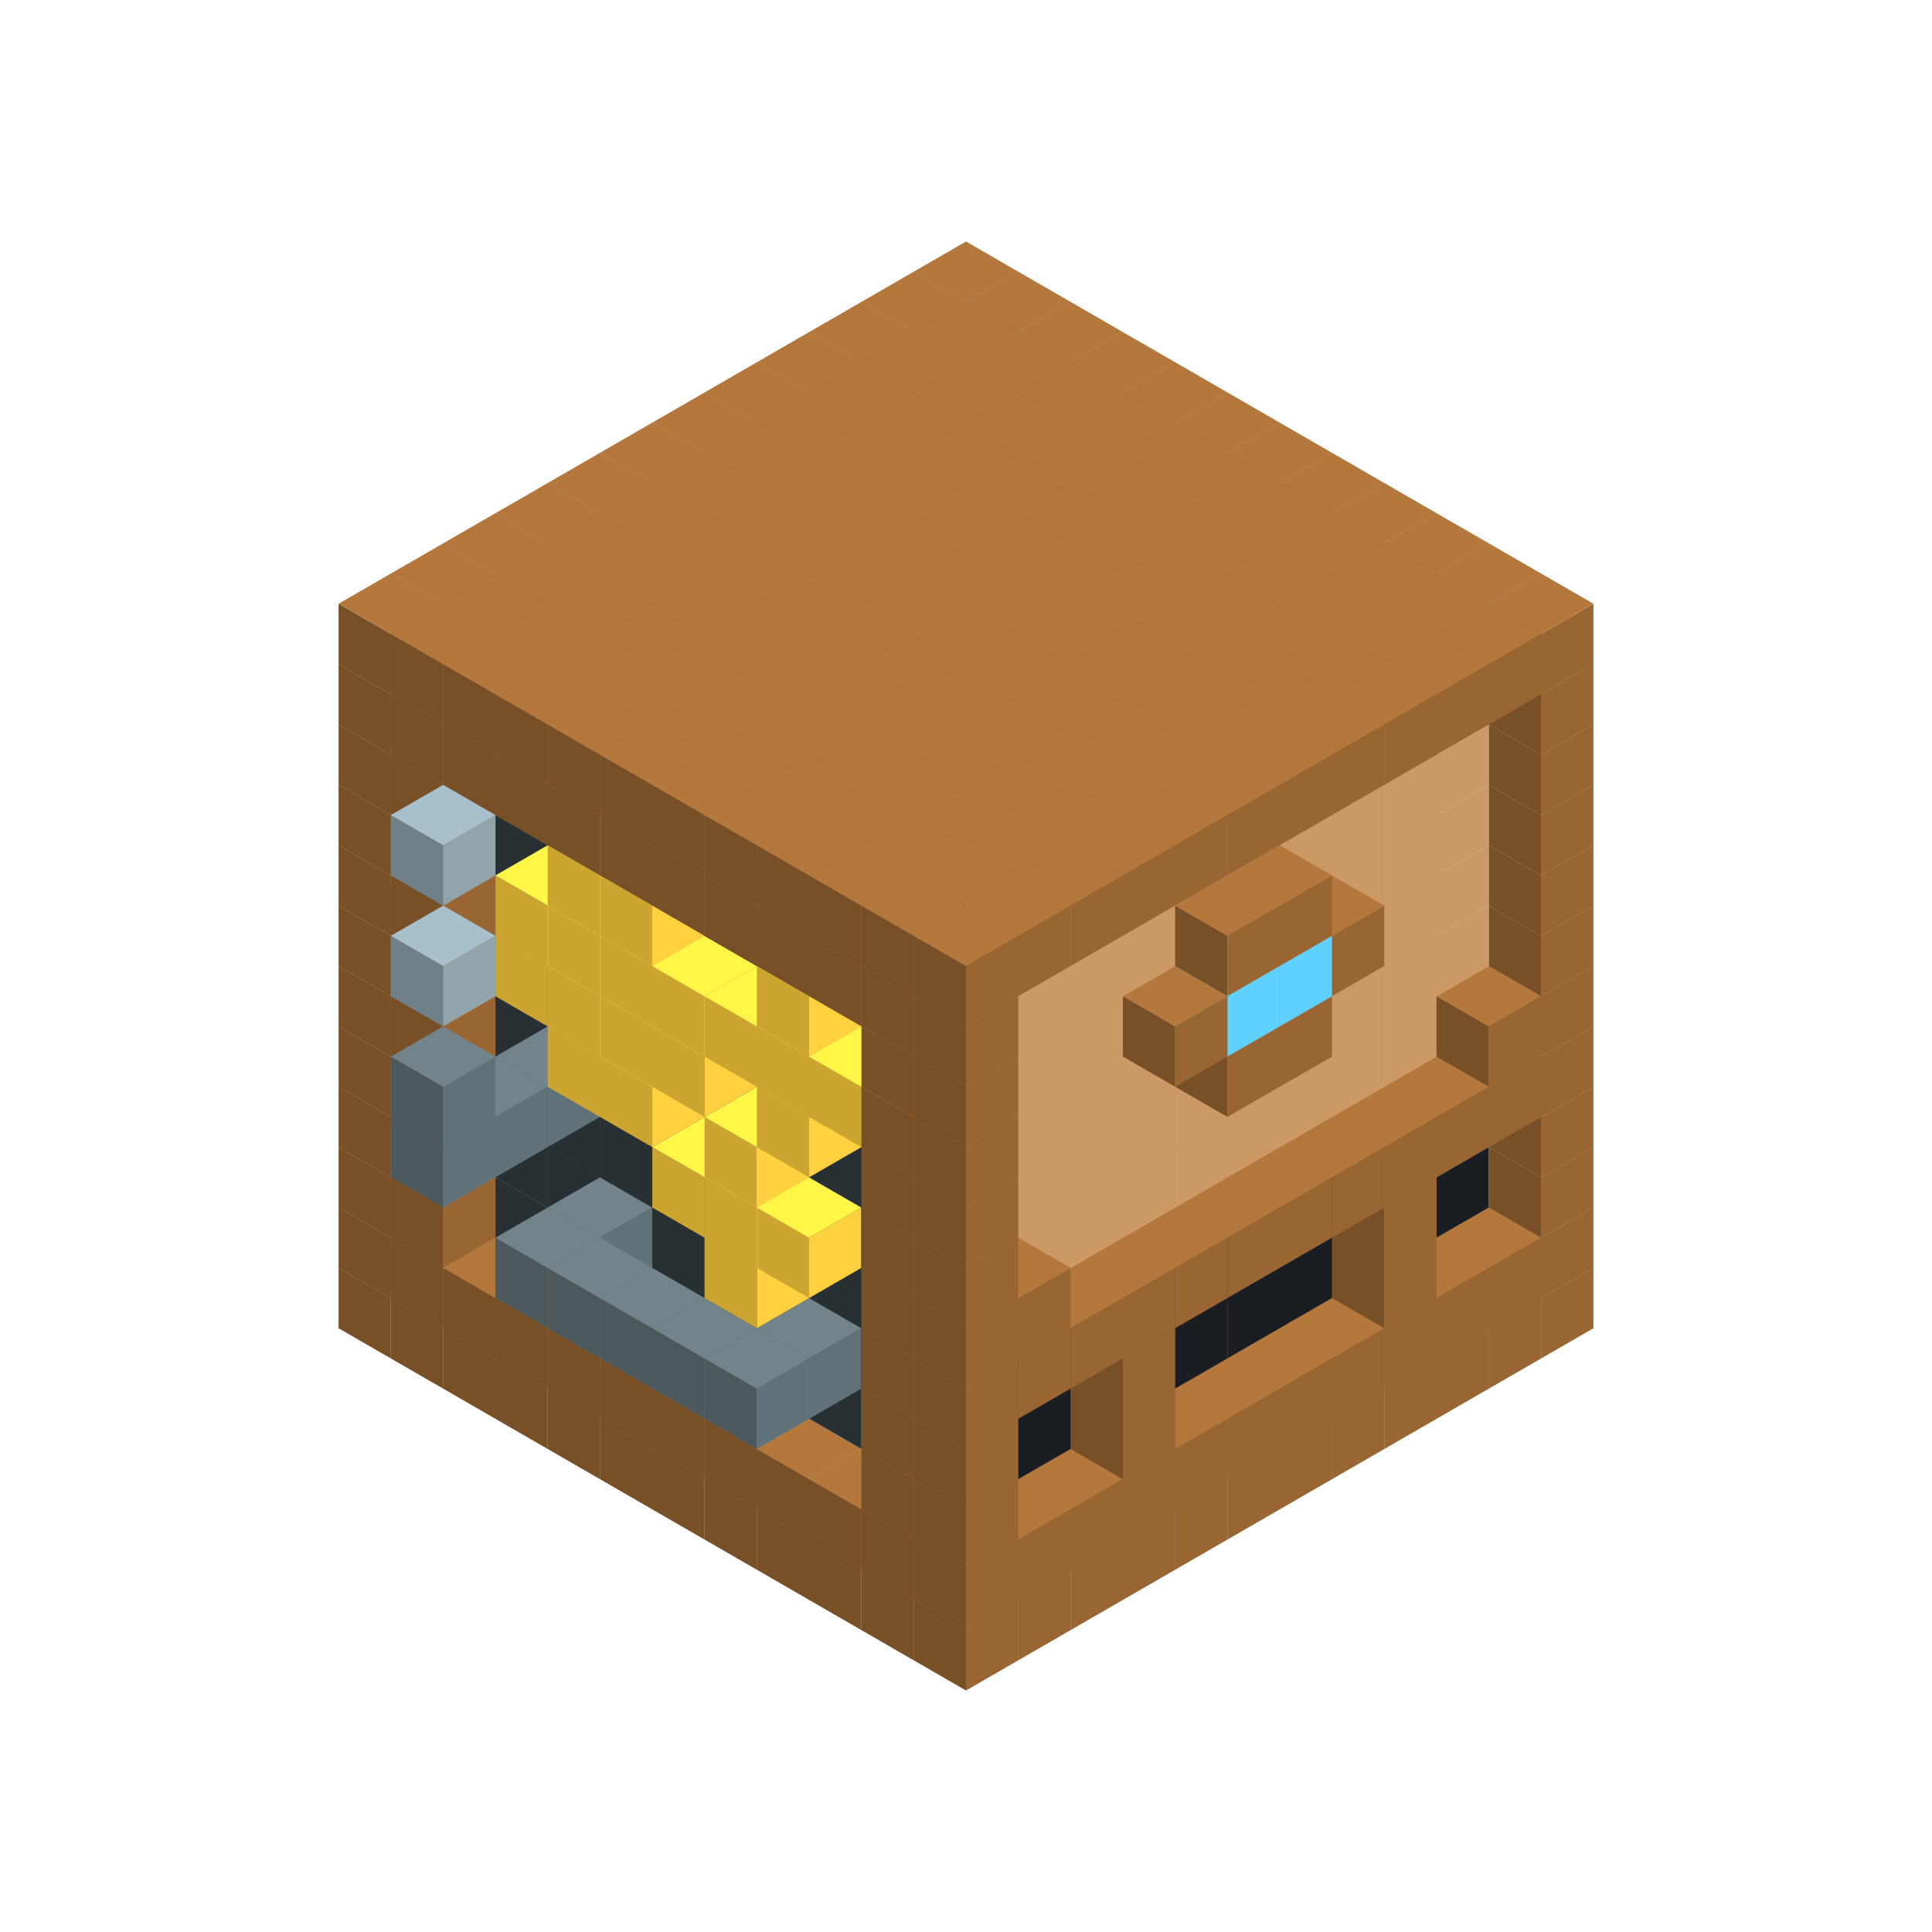 
<svg width='600' height='600' viewBox='4436371 5550000 3200000 3200000' xmlns='http://www.w3.org/2000/svg' xmlns:xlink='http://www.w3.org/1999/xlink'>
<use xlink:href='#v-0x0000013c-1' transform='translate(983738,3600000)'/>
<use xlink:href='#v-0x0000013c-1' transform='translate(1070341,3650000)'/>
<use xlink:href='#v-0x0000013c-1' transform='translate(1156944,3700000)'/>
<use xlink:href='#v-0x0000013c-1' transform='translate(1243547,3750000)'/>
<use xlink:href='#v-0x0000013c-1' transform='translate(1330150,3800000)'/>
<use xlink:href='#v-0x0000013c-1' transform='translate(1416753,3850000)'/>
<use xlink:href='#v-0x0000013c-1' transform='translate(1503356,3900000)'/>
<use xlink:href='#v-0x0000013c-1' transform='translate(1589959,3950000)'/>
<use xlink:href='#v-0x0000013c-1' transform='translate(1676562,4000000)'/>
<use xlink:href='#v-0x0000013c-1' transform='translate(1763165,4050000)'/>
<use xlink:href='#v-0x0000013c-1' transform='translate(1849768,4100000)'/>
<use xlink:href='#v-0x0000013c-1' transform='translate(2889004,3600000)'/>
<use xlink:href='#v-0x0000013c-1' transform='translate(2802401,3650000)'/>
<use xlink:href='#v-0x0000013c-1' transform='translate(2715798,3700000)'/>
<use xlink:href='#v-0x0000013c-1' transform='translate(2629195,3750000)'/>
<use xlink:href='#v-0x0000013c-1' transform='translate(2542592,3800000)'/>
<use xlink:href='#v-0x0000013c-1' transform='translate(2455989,3850000)'/>
<use xlink:href='#v-0x0000013c-1' transform='translate(2369386,3900000)'/>
<use xlink:href='#v-0x0000013c-1' transform='translate(2282783,3950000)'/>
<use xlink:href='#v-0x0000013c-1' transform='translate(2196180,4000000)'/>
<use xlink:href='#v-0x0000013c-1' transform='translate(2109577,4050000)'/>
<use xlink:href='#v-0x0000013c-1' transform='translate(2022974,4100000)'/>
<use xlink:href='#v-0x0000013c-1' transform='translate(1936371,4150000)'/>
<use xlink:href='#v-0x0000013c-1' transform='translate(983738,3500000)'/>
<use xlink:href='#v-0x0000013c-1' transform='translate(1070341,3550000)'/>
<use xlink:href='#v-0x0000013c-1' transform='translate(1156944,3600000)'/>
<use xlink:href='#v-0x0000013c-1' transform='translate(1243547,3650000)'/>
<use xlink:href='#v-0x0000013c-1' transform='translate(1330150,3700000)'/>
<use xlink:href='#v-0x0000013c-1' transform='translate(1416753,3750000)'/>
<use xlink:href='#v-0x0000013c-1' transform='translate(1503356,3800000)'/>
<use xlink:href='#v-0x0000013c-1' transform='translate(1589959,3850000)'/>
<use xlink:href='#v-0x0000013c-1' transform='translate(1676562,3900000)'/>
<use xlink:href='#v-0x0000013c-1' transform='translate(1763165,3950000)'/>
<use xlink:href='#v-0x0000013c-2' transform='translate(2715798,3500000)'/>
<use xlink:href='#v-0x0000013c-2' transform='translate(2629195,3550000)'/>
<use xlink:href='#v-0x0000013c-2' transform='translate(2542592,3600000)'/>
<use xlink:href='#v-0x0000013c-2' transform='translate(2455989,3650000)'/>
<use xlink:href='#v-0x0000013c-2' transform='translate(2369386,3700000)'/>
<use xlink:href='#v-0x0000013c-2' transform='translate(2282783,3750000)'/>
<use xlink:href='#v-0x0000013c-2' transform='translate(2196180,3800000)'/>
<use xlink:href='#v-0x0000013c-2' transform='translate(2109577,3850000)'/>
<use xlink:href='#v-0x0000013c-2' transform='translate(2022974,3900000)'/>
<use xlink:href='#v-0x0000013c-2' transform='translate(1936371,3950000)'/>
<use xlink:href='#v-0x0000013c-1' transform='translate(1849768,4000000)'/>
<use xlink:href='#v-0x0000013c-1' transform='translate(2889004,3500000)'/>
<use xlink:href='#v-0x0000013c-1' transform='translate(2802401,3550000)'/>
<use xlink:href='#v-0x0000013c-1' transform='translate(2715798,3600000)'/>
<use xlink:href='#v-0x0000013c-1' transform='translate(2629195,3650000)'/>
<use xlink:href='#v-0x0000013c-1' transform='translate(2542592,3700000)'/>
<use xlink:href='#v-0x0000013c-1' transform='translate(2455989,3750000)'/>
<use xlink:href='#v-0x0000013c-1' transform='translate(2369386,3800000)'/>
<use xlink:href='#v-0x0000013c-1' transform='translate(2282783,3850000)'/>
<use xlink:href='#v-0x0000013c-1' transform='translate(2196180,3900000)'/>
<use xlink:href='#v-0x0000013c-1' transform='translate(2109577,3950000)'/>
<use xlink:href='#v-0x0000013c-1' transform='translate(2022974,4000000)'/>
<use xlink:href='#v-0x0000013c-1' transform='translate(1936371,4050000)'/>
<use xlink:href='#v-0x0000013c-1' transform='translate(983738,3400000)'/>
<use xlink:href='#v-0x0000013c-1' transform='translate(1070341,3450000)'/>
<use xlink:href='#v-0x0000013c-5' transform='translate(1243547,3450000)'/>
<use xlink:href='#v-0x0000013c-5' transform='translate(1330150,3500000)'/>
<use xlink:href='#v-0x0000013c-5' transform='translate(1416753,3550000)'/>
<use xlink:href='#v-0x0000013c-5' transform='translate(1503356,3600000)'/>
<use xlink:href='#v-0x0000013c-5' transform='translate(1589959,3650000)'/>
<use xlink:href='#v-0x0000013c-5' transform='translate(1676562,3700000)'/>
<use xlink:href='#v-0x0000013c-5' transform='translate(1763165,3750000)'/>
<use xlink:href='#v-0x0000013c-5' transform='translate(1849768,3800000)'/>
<use xlink:href='#v-0x0000013c-8' transform='translate(2715798,3400000)'/>
<use xlink:href='#v-0x0000013c-8' transform='translate(2629195,3450000)'/>
<use xlink:href='#v-0x0000013c-8' transform='translate(2542592,3500000)'/>
<use xlink:href='#v-0x0000013c-8' transform='translate(2455989,3550000)'/>
<use xlink:href='#v-0x0000013c-8' transform='translate(2369386,3600000)'/>
<use xlink:href='#v-0x0000013c-8' transform='translate(2282783,3650000)'/>
<use xlink:href='#v-0x0000013c-8' transform='translate(2196180,3700000)'/>
<use xlink:href='#v-0x0000013c-8' transform='translate(2109577,3750000)'/>
<use xlink:href='#v-0x0000013c-8' transform='translate(2022974,3800000)'/>
<use xlink:href='#v-0x0000013c-8' transform='translate(1936371,3850000)'/>
<use xlink:href='#v-0x0000013c-1' transform='translate(1849768,3900000)'/>
<use xlink:href='#v-0x0000013c-1' transform='translate(2889004,3400000)'/>
<use xlink:href='#v-0x0000013c-1' transform='translate(2629195,3550000)'/>
<use xlink:href='#v-0x0000013c-1' transform='translate(2196180,3800000)'/>
<use xlink:href='#v-0x0000013c-1' transform='translate(1936371,3950000)'/>
<use xlink:href='#v-0x0000013c-1' transform='translate(983738,3300000)'/>
<use xlink:href='#v-0x0000013c-1' transform='translate(1070341,3350000)'/>
<use xlink:href='#v-0x0000013c-5' transform='translate(1243547,3350000)'/>
<use xlink:href='#v-0x0000013c-5' transform='translate(1330150,3400000)'/>
<use xlink:href='#v-0x0000013c-5' transform='translate(1416753,3450000)'/>
<use xlink:href='#v-0x0000013c-6' transform='translate(1330150,3500000)'/>
<use xlink:href='#v-0x0000013c-6' transform='translate(1243547,3550000)'/>
<use xlink:href='#v-0x0000013c-5' transform='translate(1503356,3500000)'/>
<use xlink:href='#v-0x0000013c-6' transform='translate(1330150,3600000)'/>
<use xlink:href='#v-0x0000013c-5' transform='translate(1589959,3550000)'/>
<use xlink:href='#v-0x0000013c-6' transform='translate(1416753,3650000)'/>
<use xlink:href='#v-0x0000013c-5' transform='translate(1676562,3600000)'/>
<use xlink:href='#v-0x0000013c-6' transform='translate(1503356,3700000)'/>
<use xlink:href='#v-0x0000013c-5' transform='translate(1763165,3650000)'/>
<use xlink:href='#v-0x0000013c-6' transform='translate(1676562,3700000)'/>
<use xlink:href='#v-0x0000013c-6' transform='translate(1589959,3750000)'/>
<use xlink:href='#v-0x0000013c-5' transform='translate(1849768,3700000)'/>
<use xlink:href='#v-0x0000013c-8' transform='translate(2715798,3300000)'/>
<use xlink:href='#v-0x0000013c-8' transform='translate(2629195,3350000)'/>
<use xlink:href='#v-0x0000013c-8' transform='translate(2542592,3400000)'/>
<use xlink:href='#v-0x0000013c-8' transform='translate(2455989,3450000)'/>
<use xlink:href='#v-0x0000013c-8' transform='translate(2369386,3500000)'/>
<use xlink:href='#v-0x0000013c-8' transform='translate(2282783,3550000)'/>
<use xlink:href='#v-0x0000013c-8' transform='translate(2196180,3600000)'/>
<use xlink:href='#v-0x0000013c-8' transform='translate(2109577,3650000)'/>
<use xlink:href='#v-0x0000013c-8' transform='translate(2022974,3700000)'/>
<use xlink:href='#v-0x0000013c-8' transform='translate(1936371,3750000)'/>
<use xlink:href='#v-0x0000013c-1' transform='translate(1849768,3800000)'/>
<use xlink:href='#v-0x0000013c-1' transform='translate(2889004,3300000)'/>
<use xlink:href='#v-0x0000013c-1' transform='translate(2629195,3450000)'/>
<use xlink:href='#v-0x0000013c-1' transform='translate(2196180,3700000)'/>
<use xlink:href='#v-0x0000013c-1' transform='translate(1936371,3850000)'/>
<use xlink:href='#v-0x0000013c-1' transform='translate(983738,3200000)'/>
<use xlink:href='#v-0x0000013c-1' transform='translate(1070341,3250000)'/>
<use xlink:href='#v-0x0000013c-5' transform='translate(1243547,3250000)'/>
<use xlink:href='#v-0x0000013c-5' transform='translate(1330150,3300000)'/>
<use xlink:href='#v-0x0000013c-5' transform='translate(1416753,3350000)'/>
<use xlink:href='#v-0x0000013c-5' transform='translate(1503356,3400000)'/>
<use xlink:href='#v-0x0000013c-5' transform='translate(1589959,3450000)'/>
<use xlink:href='#v-0x0000013c-5' transform='translate(1676562,3500000)'/>
<use xlink:href='#v-0x0000013c-4' transform='translate(1589959,3550000)'/>
<use xlink:href='#v-0x0000013c-5' transform='translate(1763165,3550000)'/>
<use xlink:href='#v-0x0000013c-5' transform='translate(1849768,3600000)'/>
<use xlink:href='#v-0x0000013c-2' transform='translate(2715798,3200000)'/>
<use xlink:href='#v-0x0000013c-2' transform='translate(2629195,3250000)'/>
<use xlink:href='#v-0x0000013c-2' transform='translate(2542592,3300000)'/>
<use xlink:href='#v-0x0000013c-2' transform='translate(2455989,3350000)'/>
<use xlink:href='#v-0x0000013c-2' transform='translate(2369386,3400000)'/>
<use xlink:href='#v-0x0000013c-2' transform='translate(2282783,3450000)'/>
<use xlink:href='#v-0x0000013c-2' transform='translate(2196180,3500000)'/>
<use xlink:href='#v-0x0000013c-2' transform='translate(2109577,3550000)'/>
<use xlink:href='#v-0x0000013c-2' transform='translate(2022974,3600000)'/>
<use xlink:href='#v-0x0000013c-2' transform='translate(1936371,3650000)'/>
<use xlink:href='#v-0x0000013c-1' transform='translate(1849768,3700000)'/>
<use xlink:href='#v-0x0000013c-1' transform='translate(2889004,3200000)'/>
<use xlink:href='#v-0x0000013c-1' transform='translate(2802401,3250000)'/>
<use xlink:href='#v-0x0000013c-1' transform='translate(2715798,3300000)'/>
<use xlink:href='#v-0x0000013c-1' transform='translate(2629195,3350000)'/>
<use xlink:href='#v-0x0000013c-1' transform='translate(2542592,3400000)'/>
<use xlink:href='#v-0x0000013c-1' transform='translate(2455989,3450000)'/>
<use xlink:href='#v-0x0000013c-1' transform='translate(2369386,3500000)'/>
<use xlink:href='#v-0x0000013c-1' transform='translate(2282783,3550000)'/>
<use xlink:href='#v-0x0000013c-1' transform='translate(2196180,3600000)'/>
<use xlink:href='#v-0x0000013c-1' transform='translate(2109577,3650000)'/>
<use xlink:href='#v-0x0000013c-1' transform='translate(2022974,3700000)'/>
<use xlink:href='#v-0x0000013c-1' transform='translate(1936371,3750000)'/>
<use xlink:href='#v-0x0000013c-1' transform='translate(983738,3100000)'/>
<use xlink:href='#v-0x0000013c-1' transform='translate(1070341,3150000)'/>
<use xlink:href='#v-0x0000013c-5' transform='translate(1243547,3150000)'/>
<use xlink:href='#v-0x0000013c-5' transform='translate(1330150,3200000)'/>
<use xlink:href='#v-0x0000013c-6' transform='translate(1243547,3250000)'/>
<use xlink:href='#v-0x0000013c-6' transform='translate(1156944,3300000)'/>
<use xlink:href='#v-0x0000013c-6' transform='translate(1070341,3350000)'/>
<use xlink:href='#v-0x0000013c-5' transform='translate(1416753,3250000)'/>
<use xlink:href='#v-0x0000013c-5' transform='translate(1503356,3300000)'/>
<use xlink:href='#v-0x0000013c-5' transform='translate(1589959,3350000)'/>
<use xlink:href='#v-0x0000013c-4' transform='translate(1503356,3400000)'/>
<use xlink:href='#v-0x0000013c-5' transform='translate(1676562,3400000)'/>
<use xlink:href='#v-0x0000013c-4' transform='translate(1589959,3450000)'/>
<use xlink:href='#v-0x0000013c-5' transform='translate(1763165,3450000)'/>
<use xlink:href='#v-0x0000013c-4' transform='translate(1676562,3500000)'/>
<use xlink:href='#v-0x0000013c-5' transform='translate(1849768,3500000)'/>
<use xlink:href='#v-0x0000013c-2' transform='translate(2715798,3100000)'/>
<use xlink:href='#v-0x0000013c-2' transform='translate(2629195,3150000)'/>
<use xlink:href='#v-0x0000013c-2' transform='translate(2542592,3200000)'/>
<use xlink:href='#v-0x0000013c-2' transform='translate(2455989,3250000)'/>
<use xlink:href='#v-0x0000013c-2' transform='translate(2369386,3300000)'/>
<use xlink:href='#v-0x0000013c-2' transform='translate(2282783,3350000)'/>
<use xlink:href='#v-0x0000013c-2' transform='translate(2196180,3400000)'/>
<use xlink:href='#v-0x0000013c-2' transform='translate(2109577,3450000)'/>
<use xlink:href='#v-0x0000013c-2' transform='translate(2022974,3500000)'/>
<use xlink:href='#v-0x0000013c-2' transform='translate(1936371,3550000)'/>
<use xlink:href='#v-0x0000013c-1' transform='translate(1849768,3600000)'/>
<use xlink:href='#v-0x0000013c-1' transform='translate(2889004,3100000)'/>
<use xlink:href='#v-0x0000013c-1' transform='translate(2802401,3150000)'/>
<use xlink:href='#v-0x0000013c-1' transform='translate(2022974,3600000)'/>
<use xlink:href='#v-0x0000013c-1' transform='translate(1936371,3650000)'/>
<use xlink:href='#v-0x0000013c-1' transform='translate(983738,3000000)'/>
<use xlink:href='#v-0x0000013c-1' transform='translate(1070341,3050000)'/>
<use xlink:href='#v-0x0000013c-5' transform='translate(1243547,3050000)'/>
<use xlink:href='#v-0x0000013c-5' transform='translate(1330150,3100000)'/>
<use xlink:href='#v-0x0000013c-6' transform='translate(1070341,3250000)'/>
<use xlink:href='#v-0x0000013c-5' transform='translate(1416753,3150000)'/>
<use xlink:href='#v-0x0000013c-4' transform='translate(1330150,3200000)'/>
<use xlink:href='#v-0x0000013c-5' transform='translate(1503356,3200000)'/>
<use xlink:href='#v-0x0000013c-4' transform='translate(1416753,3250000)'/>
<use xlink:href='#v-0x0000013c-5' transform='translate(1589959,3250000)'/>
<use xlink:href='#v-0x0000013c-5' transform='translate(1676562,3300000)'/>
<use xlink:href='#v-0x0000013c-4' transform='translate(1589959,3350000)'/>
<use xlink:href='#v-0x0000013c-5' transform='translate(1763165,3350000)'/>
<use xlink:href='#v-0x0000013c-5' transform='translate(1849768,3400000)'/>
<use xlink:href='#v-0x0000013c-2' transform='translate(2715798,3000000)'/>
<use xlink:href='#v-0x0000013c-2' transform='translate(2629195,3050000)'/>
<use xlink:href='#v-0x0000013c-2' transform='translate(2542592,3100000)'/>
<use xlink:href='#v-0x0000013c-2' transform='translate(2455989,3150000)'/>
<use xlink:href='#v-0x0000013c-2' transform='translate(2369386,3200000)'/>
<use xlink:href='#v-0x0000013c-2' transform='translate(2282783,3250000)'/>
<use xlink:href='#v-0x0000013c-2' transform='translate(2196180,3300000)'/>
<use xlink:href='#v-0x0000013c-2' transform='translate(2109577,3350000)'/>
<use xlink:href='#v-0x0000013c-2' transform='translate(2022974,3400000)'/>
<use xlink:href='#v-0x0000013c-2' transform='translate(1936371,3450000)'/>
<use xlink:href='#v-0x0000013c-1' transform='translate(1849768,3500000)'/>
<use xlink:href='#v-0x0000013c-1' transform='translate(2889004,3000000)'/>
<use xlink:href='#v-0x0000013c-1' transform='translate(1936371,3550000)'/>
<use xlink:href='#v-0x0000013c-1' transform='translate(983738,2900000)'/>
<use xlink:href='#v-0x0000013c-1' transform='translate(1070341,2950000)'/>
<use xlink:href='#v-0x0000013c-5' transform='translate(1243547,2950000)'/>
<use xlink:href='#v-0x0000013c-5' transform='translate(1330150,3000000)'/>
<use xlink:href='#v-0x0000013c-4' transform='translate(1243547,3050000)'/>
<use xlink:href='#v-0x0000013c-5' transform='translate(1416753,3050000)'/>
<use xlink:href='#v-0x0000013c-4' transform='translate(1330150,3100000)'/>
<use xlink:href='#v-0x0000013c-5' transform='translate(1503356,3100000)'/>
<use xlink:href='#v-0x0000013c-4' transform='translate(1416753,3150000)'/>
<use xlink:href='#v-0x0000013c-5' transform='translate(1589959,3150000)'/>
<use xlink:href='#v-0x0000013c-4' transform='translate(1503356,3200000)'/>
<use xlink:href='#v-0x0000013c-5' transform='translate(1676562,3200000)'/>
<use xlink:href='#v-0x0000013c-5' transform='translate(1763165,3250000)'/>
<use xlink:href='#v-0x0000013c-4' transform='translate(1676562,3300000)'/>
<use xlink:href='#v-0x0000013c-5' transform='translate(1849768,3300000)'/>
<use xlink:href='#v-0x0000013c-2' transform='translate(2715798,2900000)'/>
<use xlink:href='#v-0x0000013c-2' transform='translate(2629195,2950000)'/>
<use xlink:href='#v-0x0000013c-2' transform='translate(2542592,3000000)'/>
<use xlink:href='#v-0x0000013c-2' transform='translate(2455989,3050000)'/>
<use xlink:href='#v-0x0000013c-2' transform='translate(2369386,3100000)'/>
<use xlink:href='#v-0x0000013c-2' transform='translate(2282783,3150000)'/>
<use xlink:href='#v-0x0000013c-2' transform='translate(2196180,3200000)'/>
<use xlink:href='#v-0x0000013c-2' transform='translate(2109577,3250000)'/>
<use xlink:href='#v-0x0000013c-2' transform='translate(2022974,3300000)'/>
<use xlink:href='#v-0x0000013c-2' transform='translate(1936371,3350000)'/>
<use xlink:href='#v-0x0000013c-1' transform='translate(1849768,3400000)'/>
<use xlink:href='#v-0x0000013c-1' transform='translate(2889004,2900000)'/>
<use xlink:href='#v-0x0000013c-1' transform='translate(2455989,3150000)'/>
<use xlink:href='#v-0x0000013c-1' transform='translate(2369386,3200000)'/>
<use xlink:href='#v-0x0000013c-1' transform='translate(1936371,3450000)'/>
<use xlink:href='#v-0x0000013c-1' transform='translate(983738,2800000)'/>
<use xlink:href='#v-0x0000013c-1' transform='translate(1070341,2850000)'/>
<use xlink:href='#v-0x0000013c-5' transform='translate(1243547,2850000)'/>
<use xlink:href='#v-0x0000013c-5' transform='translate(1330150,2900000)'/>
<use xlink:href='#v-0x0000013c-4' transform='translate(1243547,2950000)'/>
<use xlink:href='#v-0x0000013c-7' transform='translate(1070341,3050000)'/>
<use xlink:href='#v-0x0000013c-5' transform='translate(1416753,2950000)'/>
<use xlink:href='#v-0x0000013c-4' transform='translate(1330150,3000000)'/>
<use xlink:href='#v-0x0000013c-5' transform='translate(1503356,3000000)'/>
<use xlink:href='#v-0x0000013c-4' transform='translate(1416753,3050000)'/>
<use xlink:href='#v-0x0000013c-5' transform='translate(1589959,3050000)'/>
<use xlink:href='#v-0x0000013c-4' transform='translate(1503356,3100000)'/>
<use xlink:href='#v-0x0000013c-5' transform='translate(1676562,3100000)'/>
<use xlink:href='#v-0x0000013c-4' transform='translate(1589959,3150000)'/>
<use xlink:href='#v-0x0000013c-5' transform='translate(1763165,3150000)'/>
<use xlink:href='#v-0x0000013c-4' transform='translate(1676562,3200000)'/>
<use xlink:href='#v-0x0000013c-5' transform='translate(1849768,3200000)'/>
<use xlink:href='#v-0x0000013c-4' transform='translate(1763165,3250000)'/>
<use xlink:href='#v-0x0000013c-2' transform='translate(2715798,2800000)'/>
<use xlink:href='#v-0x0000013c-2' transform='translate(2629195,2850000)'/>
<use xlink:href='#v-0x0000013c-2' transform='translate(2542592,2900000)'/>
<use xlink:href='#v-0x0000013c-2' transform='translate(2455989,2950000)'/>
<use xlink:href='#v-0x0000013c-2' transform='translate(2369386,3000000)'/>
<use xlink:href='#v-0x0000013c-2' transform='translate(2282783,3050000)'/>
<use xlink:href='#v-0x0000013c-2' transform='translate(2196180,3100000)'/>
<use xlink:href='#v-0x0000013c-2' transform='translate(2109577,3150000)'/>
<use xlink:href='#v-0x0000013c-2' transform='translate(2022974,3200000)'/>
<use xlink:href='#v-0x0000013c-2' transform='translate(1936371,3250000)'/>
<use xlink:href='#v-0x0000013c-1' transform='translate(1849768,3300000)'/>
<use xlink:href='#v-0x0000013c-1' transform='translate(2889004,2800000)'/>
<use xlink:href='#v-0x0000013c-1' transform='translate(2542592,3000000)'/>
<use xlink:href='#v-0x0000013c-3' transform='translate(2455989,3050000)'/>
<use xlink:href='#v-0x0000013c-3' transform='translate(2369386,3100000)'/>
<use xlink:href='#v-0x0000013c-1' transform='translate(2282783,3150000)'/>
<use xlink:href='#v-0x0000013c-1' transform='translate(1936371,3350000)'/>
<use xlink:href='#v-0x0000013c-1' transform='translate(983738,2700000)'/>
<use xlink:href='#v-0x0000013c-1' transform='translate(1070341,2750000)'/>
<use xlink:href='#v-0x0000013c-5' transform='translate(1243547,2750000)'/>
<use xlink:href='#v-0x0000013c-5' transform='translate(1330150,2800000)'/>
<use xlink:href='#v-0x0000013c-5' transform='translate(1416753,2850000)'/>
<use xlink:href='#v-0x0000013c-4' transform='translate(1330150,2900000)'/>
<use xlink:href='#v-0x0000013c-5' transform='translate(1503356,2900000)'/>
<use xlink:href='#v-0x0000013c-4' transform='translate(1416753,2950000)'/>
<use xlink:href='#v-0x0000013c-5' transform='translate(1589959,2950000)'/>
<use xlink:href='#v-0x0000013c-5' transform='translate(1676562,3000000)'/>
<use xlink:href='#v-0x0000013c-5' transform='translate(1763165,3050000)'/>
<use xlink:href='#v-0x0000013c-4' transform='translate(1676562,3100000)'/>
<use xlink:href='#v-0x0000013c-5' transform='translate(1849768,3100000)'/>
<use xlink:href='#v-0x0000013c-2' transform='translate(2715798,2700000)'/>
<use xlink:href='#v-0x0000013c-2' transform='translate(2629195,2750000)'/>
<use xlink:href='#v-0x0000013c-2' transform='translate(2542592,2800000)'/>
<use xlink:href='#v-0x0000013c-2' transform='translate(2455989,2850000)'/>
<use xlink:href='#v-0x0000013c-2' transform='translate(2369386,2900000)'/>
<use xlink:href='#v-0x0000013c-2' transform='translate(2282783,2950000)'/>
<use xlink:href='#v-0x0000013c-2' transform='translate(2196180,3000000)'/>
<use xlink:href='#v-0x0000013c-2' transform='translate(2109577,3050000)'/>
<use xlink:href='#v-0x0000013c-2' transform='translate(2022974,3100000)'/>
<use xlink:href='#v-0x0000013c-2' transform='translate(1936371,3150000)'/>
<use xlink:href='#v-0x0000013c-1' transform='translate(1849768,3200000)'/>
<use xlink:href='#v-0x0000013c-1' transform='translate(2889004,2700000)'/>
<use xlink:href='#v-0x0000013c-1' transform='translate(2455989,2950000)'/>
<use xlink:href='#v-0x0000013c-1' transform='translate(2369386,3000000)'/>
<use xlink:href='#v-0x0000013c-1' transform='translate(1936371,3250000)'/>
<use xlink:href='#v-0x0000013c-1' transform='translate(983738,2600000)'/>
<use xlink:href='#v-0x0000013c-1' transform='translate(1070341,2650000)'/>
<use xlink:href='#v-0x0000013c-1' transform='translate(1156944,2700000)'/>
<use xlink:href='#v-0x0000013c-1' transform='translate(1243547,2750000)'/>
<use xlink:href='#v-0x0000013c-7' transform='translate(1070341,2850000)'/>
<use xlink:href='#v-0x0000013c-1' transform='translate(1330150,2800000)'/>
<use xlink:href='#v-0x0000013c-1' transform='translate(1416753,2850000)'/>
<use xlink:href='#v-0x0000013c-1' transform='translate(1503356,2900000)'/>
<use xlink:href='#v-0x0000013c-1' transform='translate(1589959,2950000)'/>
<use xlink:href='#v-0x0000013c-1' transform='translate(1676562,3000000)'/>
<use xlink:href='#v-0x0000013c-1' transform='translate(1763165,3050000)'/>
<use xlink:href='#v-0x0000013c-2' transform='translate(2715798,2600000)'/>
<use xlink:href='#v-0x0000013c-2' transform='translate(2629195,2650000)'/>
<use xlink:href='#v-0x0000013c-2' transform='translate(2542592,2700000)'/>
<use xlink:href='#v-0x0000013c-2' transform='translate(2455989,2750000)'/>
<use xlink:href='#v-0x0000013c-2' transform='translate(2369386,2800000)'/>
<use xlink:href='#v-0x0000013c-2' transform='translate(2282783,2850000)'/>
<use xlink:href='#v-0x0000013c-2' transform='translate(2196180,2900000)'/>
<use xlink:href='#v-0x0000013c-2' transform='translate(2109577,2950000)'/>
<use xlink:href='#v-0x0000013c-2' transform='translate(2022974,3000000)'/>
<use xlink:href='#v-0x0000013c-2' transform='translate(1936371,3050000)'/>
<use xlink:href='#v-0x0000013c-1' transform='translate(1849768,3100000)'/>
<use xlink:href='#v-0x0000013c-1' transform='translate(2889004,2600000)'/>
<use xlink:href='#v-0x0000013c-1' transform='translate(1936371,3150000)'/>
<use xlink:href='#v-0x0000013c-1' transform='translate(1936371,1950000)'/>
<use xlink:href='#v-0x0000013c-1' transform='translate(1849768,2000000)'/>
<use xlink:href='#v-0x0000013c-1' transform='translate(1763165,2050000)'/>
<use xlink:href='#v-0x0000013c-1' transform='translate(1676562,2100000)'/>
<use xlink:href='#v-0x0000013c-1' transform='translate(1589959,2150000)'/>
<use xlink:href='#v-0x0000013c-1' transform='translate(1503356,2200000)'/>
<use xlink:href='#v-0x0000013c-1' transform='translate(1416753,2250000)'/>
<use xlink:href='#v-0x0000013c-1' transform='translate(1330150,2300000)'/>
<use xlink:href='#v-0x0000013c-1' transform='translate(1243547,2350000)'/>
<use xlink:href='#v-0x0000013c-1' transform='translate(1156944,2400000)'/>
<use xlink:href='#v-0x0000013c-1' transform='translate(1070341,2450000)'/>
<use xlink:href='#v-0x0000013c-1' transform='translate(983738,2500000)'/>
<use xlink:href='#v-0x0000013c-1' transform='translate(2022974,2000000)'/>
<use xlink:href='#v-0x0000013c-1' transform='translate(1936371,2050000)'/>
<use xlink:href='#v-0x0000013c-1' transform='translate(1849768,2100000)'/>
<use xlink:href='#v-0x0000013c-1' transform='translate(1763165,2150000)'/>
<use xlink:href='#v-0x0000013c-1' transform='translate(1676562,2200000)'/>
<use xlink:href='#v-0x0000013c-1' transform='translate(1589959,2250000)'/>
<use xlink:href='#v-0x0000013c-1' transform='translate(1503356,2300000)'/>
<use xlink:href='#v-0x0000013c-1' transform='translate(1416753,2350000)'/>
<use xlink:href='#v-0x0000013c-1' transform='translate(1330150,2400000)'/>
<use xlink:href='#v-0x0000013c-1' transform='translate(1243547,2450000)'/>
<use xlink:href='#v-0x0000013c-1' transform='translate(1156944,2500000)'/>
<use xlink:href='#v-0x0000013c-1' transform='translate(1070341,2550000)'/>
<use xlink:href='#v-0x0000013c-1' transform='translate(2109577,2050000)'/>
<use xlink:href='#v-0x0000013c-1' transform='translate(2022974,2100000)'/>
<use xlink:href='#v-0x0000013c-1' transform='translate(1936371,2150000)'/>
<use xlink:href='#v-0x0000013c-1' transform='translate(1849768,2200000)'/>
<use xlink:href='#v-0x0000013c-1' transform='translate(1763165,2250000)'/>
<use xlink:href='#v-0x0000013c-1' transform='translate(1676562,2300000)'/>
<use xlink:href='#v-0x0000013c-1' transform='translate(1589959,2350000)'/>
<use xlink:href='#v-0x0000013c-1' transform='translate(1503356,2400000)'/>
<use xlink:href='#v-0x0000013c-1' transform='translate(1416753,2450000)'/>
<use xlink:href='#v-0x0000013c-1' transform='translate(1330150,2500000)'/>
<use xlink:href='#v-0x0000013c-1' transform='translate(1243547,2550000)'/>
<use xlink:href='#v-0x0000013c-1' transform='translate(1156944,2600000)'/>
<use xlink:href='#v-0x0000013c-1' transform='translate(2196180,2100000)'/>
<use xlink:href='#v-0x0000013c-1' transform='translate(2109577,2150000)'/>
<use xlink:href='#v-0x0000013c-1' transform='translate(2022974,2200000)'/>
<use xlink:href='#v-0x0000013c-1' transform='translate(1936371,2250000)'/>
<use xlink:href='#v-0x0000013c-1' transform='translate(1849768,2300000)'/>
<use xlink:href='#v-0x0000013c-1' transform='translate(1763165,2350000)'/>
<use xlink:href='#v-0x0000013c-1' transform='translate(1676562,2400000)'/>
<use xlink:href='#v-0x0000013c-1' transform='translate(1589959,2450000)'/>
<use xlink:href='#v-0x0000013c-1' transform='translate(1503356,2500000)'/>
<use xlink:href='#v-0x0000013c-1' transform='translate(1416753,2550000)'/>
<use xlink:href='#v-0x0000013c-1' transform='translate(1330150,2600000)'/>
<use xlink:href='#v-0x0000013c-1' transform='translate(1243547,2650000)'/>
<use xlink:href='#v-0x0000013c-1' transform='translate(2282783,2150000)'/>
<use xlink:href='#v-0x0000013c-1' transform='translate(2196180,2200000)'/>
<use xlink:href='#v-0x0000013c-1' transform='translate(2109577,2250000)'/>
<use xlink:href='#v-0x0000013c-1' transform='translate(2022974,2300000)'/>
<use xlink:href='#v-0x0000013c-1' transform='translate(1936371,2350000)'/>
<use xlink:href='#v-0x0000013c-1' transform='translate(1849768,2400000)'/>
<use xlink:href='#v-0x0000013c-1' transform='translate(1763165,2450000)'/>
<use xlink:href='#v-0x0000013c-1' transform='translate(1676562,2500000)'/>
<use xlink:href='#v-0x0000013c-1' transform='translate(1589959,2550000)'/>
<use xlink:href='#v-0x0000013c-1' transform='translate(1503356,2600000)'/>
<use xlink:href='#v-0x0000013c-1' transform='translate(1416753,2650000)'/>
<use xlink:href='#v-0x0000013c-1' transform='translate(1330150,2700000)'/>
<use xlink:href='#v-0x0000013c-1' transform='translate(2369386,2200000)'/>
<use xlink:href='#v-0x0000013c-1' transform='translate(2282783,2250000)'/>
<use xlink:href='#v-0x0000013c-1' transform='translate(2196180,2300000)'/>
<use xlink:href='#v-0x0000013c-1' transform='translate(2109577,2350000)'/>
<use xlink:href='#v-0x0000013c-1' transform='translate(2022974,2400000)'/>
<use xlink:href='#v-0x0000013c-1' transform='translate(1936371,2450000)'/>
<use xlink:href='#v-0x0000013c-1' transform='translate(1849768,2500000)'/>
<use xlink:href='#v-0x0000013c-1' transform='translate(1763165,2550000)'/>
<use xlink:href='#v-0x0000013c-1' transform='translate(1676562,2600000)'/>
<use xlink:href='#v-0x0000013c-1' transform='translate(1589959,2650000)'/>
<use xlink:href='#v-0x0000013c-1' transform='translate(1503356,2700000)'/>
<use xlink:href='#v-0x0000013c-1' transform='translate(1416753,2750000)'/>
<use xlink:href='#v-0x0000013c-1' transform='translate(2455989,2250000)'/>
<use xlink:href='#v-0x0000013c-1' transform='translate(2369386,2300000)'/>
<use xlink:href='#v-0x0000013c-1' transform='translate(2282783,2350000)'/>
<use xlink:href='#v-0x0000013c-1' transform='translate(2196180,2400000)'/>
<use xlink:href='#v-0x0000013c-1' transform='translate(2109577,2450000)'/>
<use xlink:href='#v-0x0000013c-1' transform='translate(2022974,2500000)'/>
<use xlink:href='#v-0x0000013c-1' transform='translate(1936371,2550000)'/>
<use xlink:href='#v-0x0000013c-1' transform='translate(1849768,2600000)'/>
<use xlink:href='#v-0x0000013c-1' transform='translate(1763165,2650000)'/>
<use xlink:href='#v-0x0000013c-1' transform='translate(1676562,2700000)'/>
<use xlink:href='#v-0x0000013c-1' transform='translate(1589959,2750000)'/>
<use xlink:href='#v-0x0000013c-1' transform='translate(1503356,2800000)'/>
<use xlink:href='#v-0x0000013c-1' transform='translate(2542592,2300000)'/>
<use xlink:href='#v-0x0000013c-1' transform='translate(2455989,2350000)'/>
<use xlink:href='#v-0x0000013c-1' transform='translate(2369386,2400000)'/>
<use xlink:href='#v-0x0000013c-1' transform='translate(2282783,2450000)'/>
<use xlink:href='#v-0x0000013c-1' transform='translate(2196180,2500000)'/>
<use xlink:href='#v-0x0000013c-1' transform='translate(2109577,2550000)'/>
<use xlink:href='#v-0x0000013c-1' transform='translate(2022974,2600000)'/>
<use xlink:href='#v-0x0000013c-1' transform='translate(1936371,2650000)'/>
<use xlink:href='#v-0x0000013c-1' transform='translate(1849768,2700000)'/>
<use xlink:href='#v-0x0000013c-1' transform='translate(1763165,2750000)'/>
<use xlink:href='#v-0x0000013c-1' transform='translate(1676562,2800000)'/>
<use xlink:href='#v-0x0000013c-1' transform='translate(1589959,2850000)'/>
<use xlink:href='#v-0x0000013c-1' transform='translate(2629195,2350000)'/>
<use xlink:href='#v-0x0000013c-1' transform='translate(2542592,2400000)'/>
<use xlink:href='#v-0x0000013c-1' transform='translate(2455989,2450000)'/>
<use xlink:href='#v-0x0000013c-1' transform='translate(2369386,2500000)'/>
<use xlink:href='#v-0x0000013c-1' transform='translate(2282783,2550000)'/>
<use xlink:href='#v-0x0000013c-1' transform='translate(2196180,2600000)'/>
<use xlink:href='#v-0x0000013c-1' transform='translate(2109577,2650000)'/>
<use xlink:href='#v-0x0000013c-1' transform='translate(2022974,2700000)'/>
<use xlink:href='#v-0x0000013c-1' transform='translate(1936371,2750000)'/>
<use xlink:href='#v-0x0000013c-1' transform='translate(1849768,2800000)'/>
<use xlink:href='#v-0x0000013c-1' transform='translate(1763165,2850000)'/>
<use xlink:href='#v-0x0000013c-1' transform='translate(1676562,2900000)'/>
<use xlink:href='#v-0x0000013c-1' transform='translate(2715798,2400000)'/>
<use xlink:href='#v-0x0000013c-1' transform='translate(2629195,2450000)'/>
<use xlink:href='#v-0x0000013c-1' transform='translate(2542592,2500000)'/>
<use xlink:href='#v-0x0000013c-1' transform='translate(2455989,2550000)'/>
<use xlink:href='#v-0x0000013c-1' transform='translate(2369386,2600000)'/>
<use xlink:href='#v-0x0000013c-1' transform='translate(2282783,2650000)'/>
<use xlink:href='#v-0x0000013c-1' transform='translate(2196180,2700000)'/>
<use xlink:href='#v-0x0000013c-1' transform='translate(2109577,2750000)'/>
<use xlink:href='#v-0x0000013c-1' transform='translate(2022974,2800000)'/>
<use xlink:href='#v-0x0000013c-1' transform='translate(1936371,2850000)'/>
<use xlink:href='#v-0x0000013c-1' transform='translate(1849768,2900000)'/>
<use xlink:href='#v-0x0000013c-1' transform='translate(1763165,2950000)'/>
<use xlink:href='#v-0x0000013c-1' transform='translate(2802401,2450000)'/>
<use xlink:href='#v-0x0000013c-1' transform='translate(2715798,2500000)'/>
<use xlink:href='#v-0x0000013c-1' transform='translate(2629195,2550000)'/>
<use xlink:href='#v-0x0000013c-1' transform='translate(2542592,2600000)'/>
<use xlink:href='#v-0x0000013c-1' transform='translate(2455989,2650000)'/>
<use xlink:href='#v-0x0000013c-1' transform='translate(2369386,2700000)'/>
<use xlink:href='#v-0x0000013c-1' transform='translate(2282783,2750000)'/>
<use xlink:href='#v-0x0000013c-1' transform='translate(2196180,2800000)'/>
<use xlink:href='#v-0x0000013c-1' transform='translate(2109577,2850000)'/>
<use xlink:href='#v-0x0000013c-1' transform='translate(2022974,2900000)'/>
<use xlink:href='#v-0x0000013c-1' transform='translate(1936371,2950000)'/>
<use xlink:href='#v-0x0000013c-1' transform='translate(1849768,3000000)'/>
<use xlink:href='#v-0x0000013c-1' transform='translate(2889004,2500000)'/>
<use xlink:href='#v-0x0000013c-1' transform='translate(2802401,2550000)'/>
<use xlink:href='#v-0x0000013c-1' transform='translate(2715798,2600000)'/>
<use xlink:href='#v-0x0000013c-1' transform='translate(2629195,2650000)'/>
<use xlink:href='#v-0x0000013c-1' transform='translate(2542592,2700000)'/>
<use xlink:href='#v-0x0000013c-1' transform='translate(2455989,2750000)'/>
<use xlink:href='#v-0x0000013c-1' transform='translate(2369386,2800000)'/>
<use xlink:href='#v-0x0000013c-1' transform='translate(2282783,2850000)'/>
<use xlink:href='#v-0x0000013c-1' transform='translate(2196180,2900000)'/>
<use xlink:href='#v-0x0000013c-1' transform='translate(2109577,2950000)'/>
<use xlink:href='#v-0x0000013c-1' transform='translate(2022974,3000000)'/>
<use xlink:href='#v-0x0000013c-1' transform='translate(1936371,3050000)'/>
<defs>
<g id='v-0x0000013c-1'>
<polygon points='4100000,4100000 4100000,4200000 4013397,4150000 4013397,4050000' fill='#785028'/>
<polygon points='4100000,4100000 4100000,4200000 4186602,4150000 4186602,4050000' fill='#996633'/>
<polygon points='4100000,4100000 4013397,4050000 4100000,4000000 4186602,4050000' fill='#b4783c'/>
</g>
<g id='v-0x0000013c-2'>
<polygon points='4100000,4100000 4100000,4200000 4013397,4150000 4013397,4050000' fill='#a07850'/>
<polygon points='4100000,4100000 4100000,4200000 4186602,4150000 4186602,4050000' fill='#cc9966'/>
<polygon points='4100000,4100000 4013397,4050000 4100000,4000000 4186602,4050000' fill='#f0b478'/>
</g>
<g id='v-0x0000013c-3'>
<polygon points='4100000,4100000 4100000,4200000 4013397,4150000 4013397,4050000' fill='#4ca4cc'/>
<polygon points='4100000,4100000 4100000,4200000 4186602,4150000 4186602,4050000' fill='#60d0ff'/>
<polygon points='4100000,4100000 4013397,4050000 4100000,4000000 4186602,4050000' fill='#72f6ff'/>
</g>
<g id='v-0x0000013c-4'>
<polygon points='4100000,4100000 4100000,4200000 4013397,4150000 4013397,4050000' fill='#cca430'/>
<polygon points='4100000,4100000 4100000,4200000 4186602,4150000 4186602,4050000' fill='#ffd040'/>
<polygon points='4100000,4100000 4013397,4050000 4100000,4000000 4186602,4050000' fill='#fff648'/>
</g>
<g id='v-0x0000013c-5'>
<polygon points='4100000,4100000 4100000,4200000 4013397,4150000 4013397,4050000' fill='#283034'/>
<polygon points='4100000,4100000 4100000,4200000 4186602,4150000 4186602,4050000' fill='#334044'/>
<polygon points='4100000,4100000 4013397,4050000 4100000,4000000 4186602,4050000' fill='#3c484e'/>
</g>
<g id='v-0x0000013c-6'>
<polygon points='4100000,4100000 4100000,4200000 4013397,4150000 4013397,4050000' fill='#4c585c'/>
<polygon points='4100000,4100000 4100000,4200000 4186602,4150000 4186602,4050000' fill='#607277'/>
<polygon points='4100000,4100000 4013397,4050000 4100000,4000000 4186602,4050000' fill='#72848a'/>
</g>
<g id='v-0x0000013c-7'>
<polygon points='4100000,4100000 4100000,4200000 4013397,4150000 4013397,4050000' fill='#708088'/>
<polygon points='4100000,4100000 4100000,4200000 4186602,4150000 4186602,4050000' fill='#90a4aa'/>
<polygon points='4100000,4100000 4013397,4050000 4100000,4000000 4186602,4050000' fill='#a8c0cc'/>
</g>
<g id='v-0x0000013c-8'>
<polygon points='4100000,4100000 4100000,4200000 4013397,4150000 4013397,4050000' fill='#141418'/>
<polygon points='4100000,4100000 4100000,4200000 4186602,4150000 4186602,4050000' fill='#1a1d22'/>
<polygon points='4100000,4100000 4013397,4050000 4100000,4000000 4186602,4050000' fill='#1e1e24'/>
</g>
</defs>
</svg>
